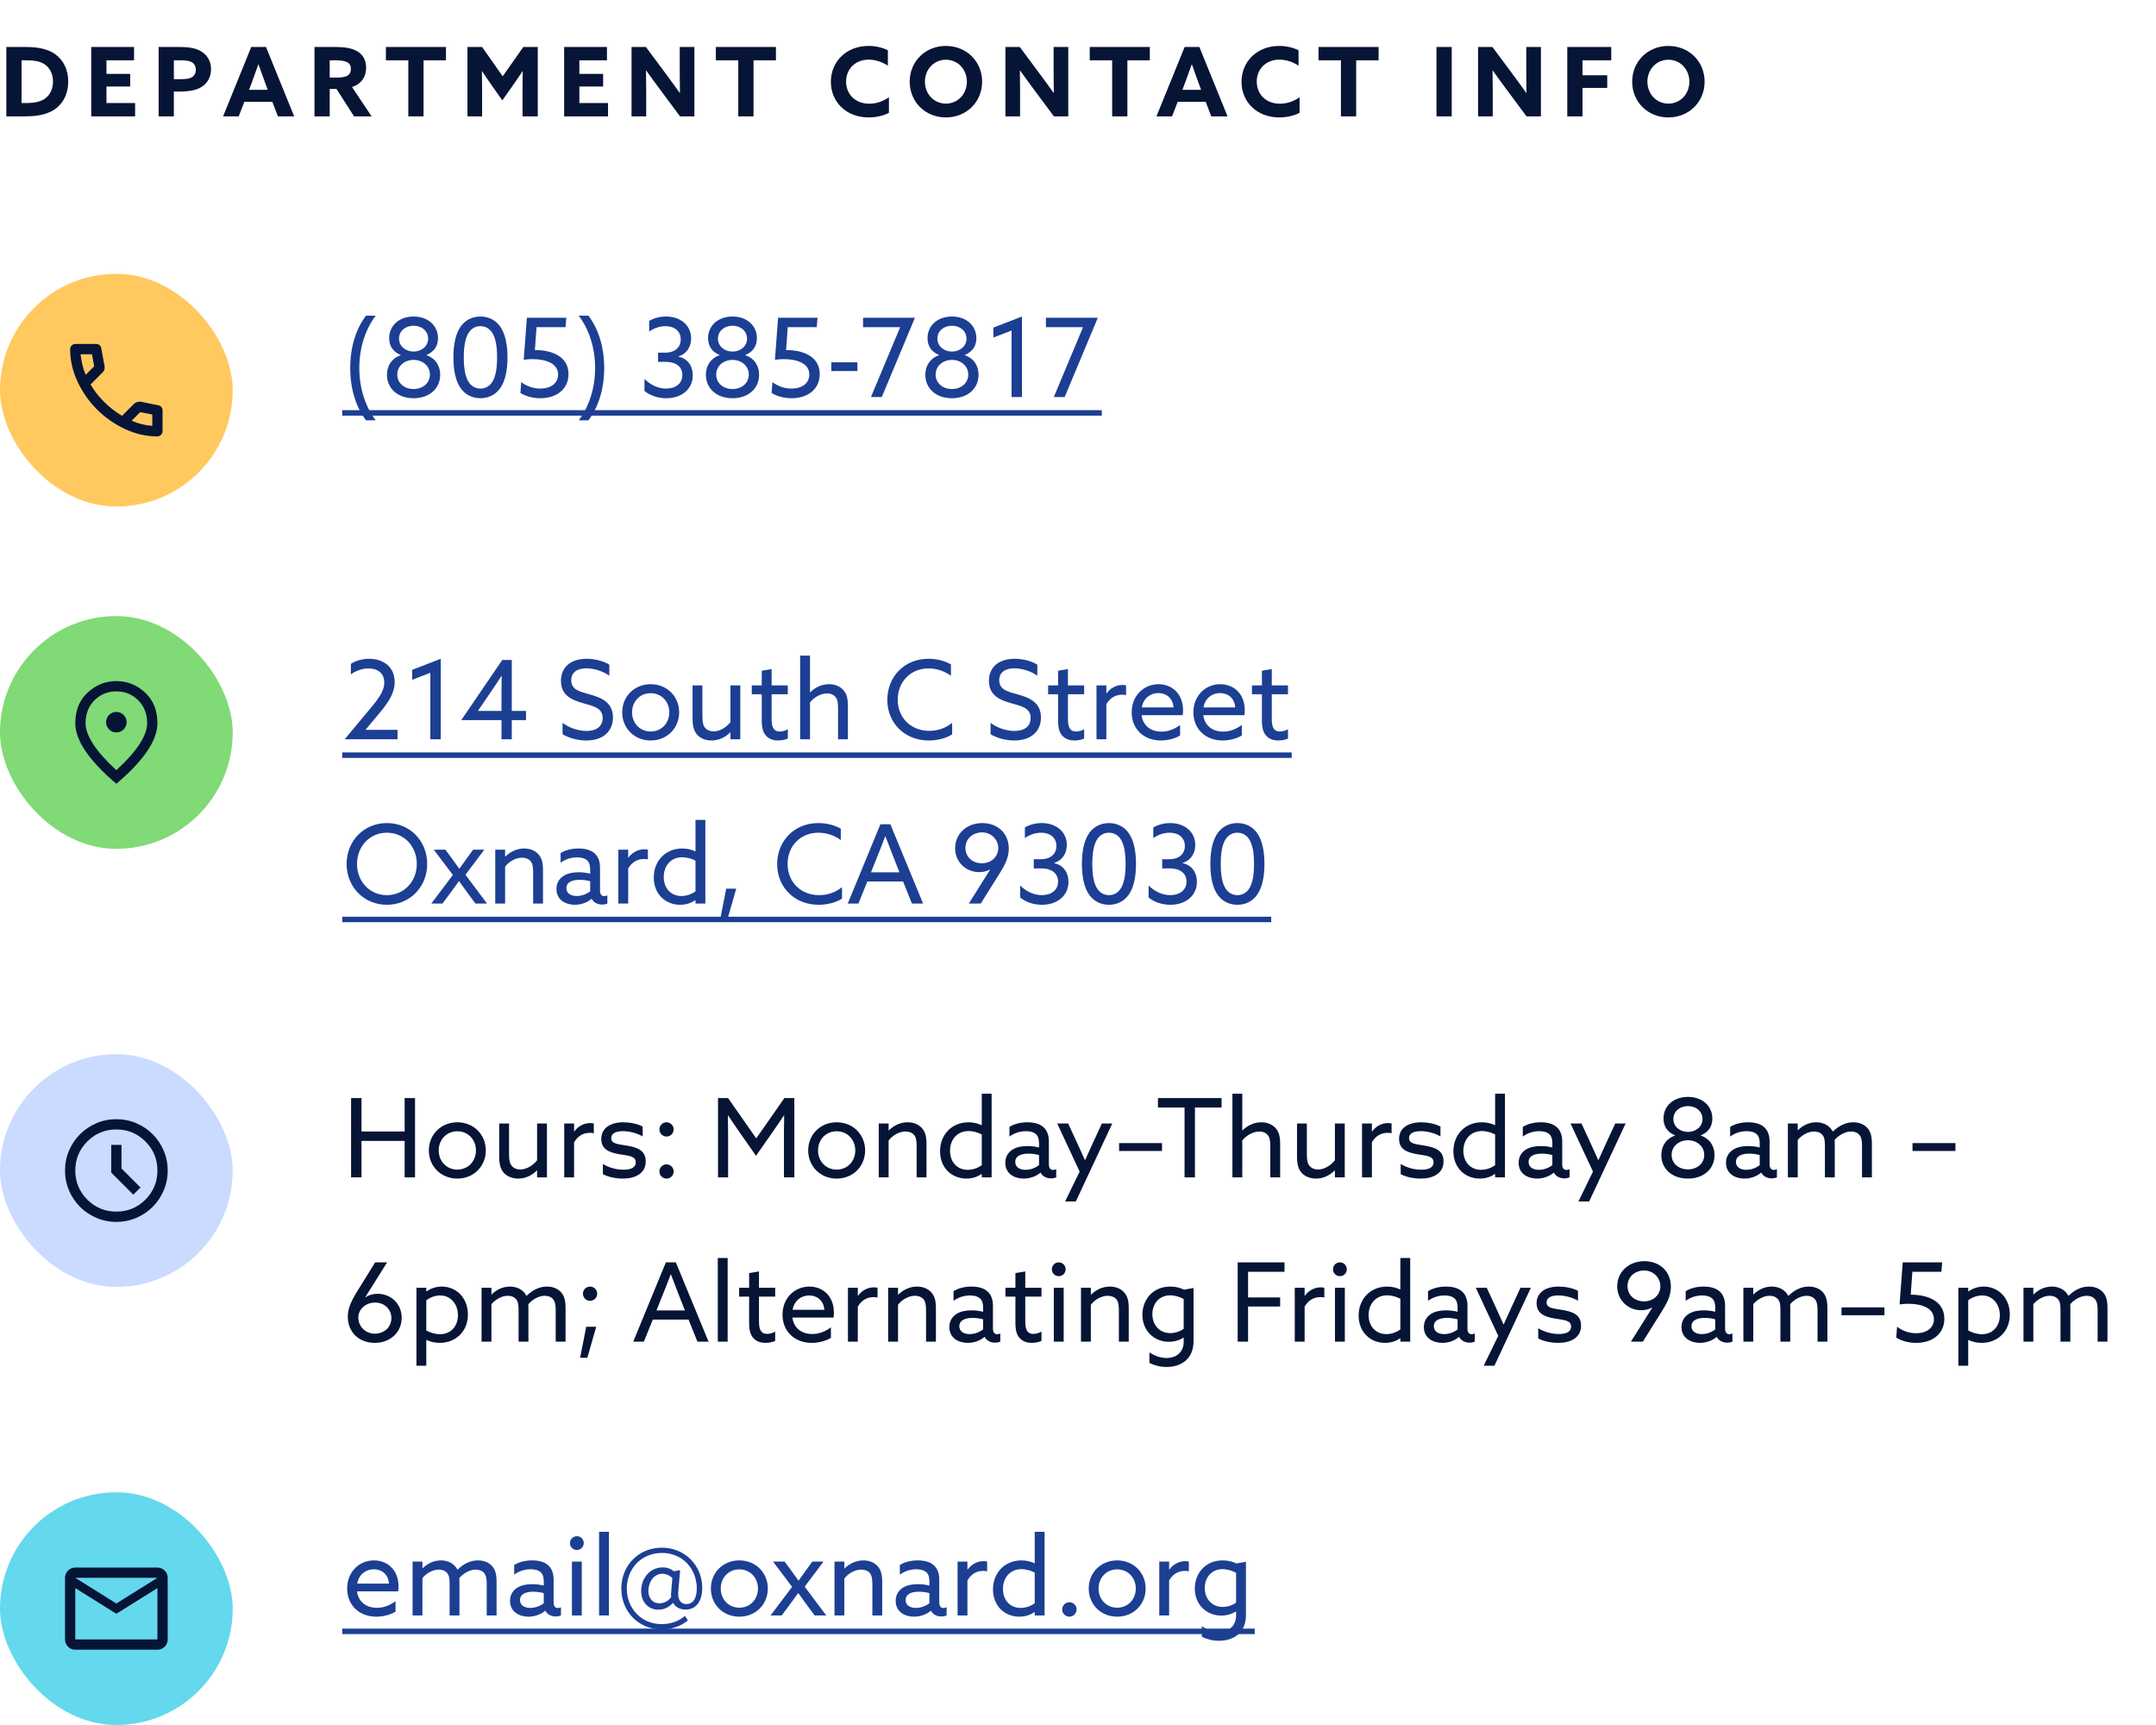 <svg width="315" height="252" viewBox="0 0 315 252" fill="none" xmlns="http://www.w3.org/2000/svg">
<path d="M3.15 15.054V8.81H3.752C4.886 8.81 5.852 8.922 6.566 9.426C7.322 9.958 7.742 10.854 7.742 11.918C7.742 12.926 7.364 13.738 6.762 14.256C6.132 14.802 5.208 15.054 3.766 15.054H3.15ZM0.924 17H3.668C5.796 17 7.252 16.594 8.288 15.754C9.366 14.872 9.968 13.514 9.968 11.918C9.968 10.182 9.268 8.754 8.022 7.886C6.972 7.158 5.572 6.864 3.766 6.864H0.924V17ZM13.328 17H19.74V15.054H15.554V12.646H19.026V10.798H15.554V8.81H19.586V6.864H13.328V17ZM23.176 17H25.402V13.374H26.102C27.586 13.374 28.594 13.206 29.378 12.744C30.232 12.24 30.834 11.344 30.834 10.098C30.834 8.726 30.078 7.858 29.196 7.396C28.398 6.976 27.39 6.864 26.186 6.864H23.176V17ZM25.402 11.568V8.81H26.158C26.942 8.81 27.488 8.838 27.894 9.02C28.356 9.23 28.608 9.636 28.608 10.21C28.608 10.714 28.384 11.092 27.978 11.316C27.6 11.526 27.096 11.568 26.214 11.568H25.402ZM32.593 17H34.875L35.701 14.872H39.789L40.601 17H42.981L38.865 6.864H36.709L32.593 17ZM36.793 12.044C37.115 11.19 37.479 10.182 37.745 9.412H37.773C38.039 10.182 38.403 11.19 38.697 11.988L39.117 13.122H36.387L36.793 12.044ZM45.947 17H48.173V12.996H49.167L51.729 17H54.291L51.435 12.716C52.779 12.282 53.493 11.218 53.493 9.916C53.493 8.754 53.017 7.998 52.275 7.536C51.463 7.032 50.329 6.864 49.125 6.864H45.947V17ZM48.173 11.33V8.81H49.027C49.797 8.81 50.343 8.894 50.693 9.076C51.099 9.286 51.267 9.594 51.267 10.07C51.267 10.56 51.071 10.896 50.693 11.092C50.357 11.26 49.895 11.33 49.293 11.33H48.173ZM59.656 17H61.882V8.81H65.158V6.864H56.38V8.81H59.656V17ZM73.391 14.662L74.861 12.576C75.365 11.862 75.869 11.12 76.345 10.406L76.373 10.42C76.359 11.148 76.345 12.1 76.345 12.94V17H78.571V6.864H76.457L73.447 11.148L70.437 6.864H68.295V17H70.437V12.94C70.437 12.1 70.423 11.148 70.409 10.42L70.437 10.406C70.913 11.12 71.417 11.862 71.921 12.576L73.391 14.662ZM82.422 17H88.834V15.054H84.648V12.646H88.12V10.798H84.648V8.81H88.68V6.864H82.422V17ZM99.354 17H101.454V6.864H99.312V10.63C99.312 11.61 99.326 12.59 99.34 13.556L99.312 13.57C98.682 12.688 98.066 11.834 97.408 10.952L94.37 6.864H92.27V17H94.412V13.234C94.412 12.254 94.398 11.274 94.384 10.308L94.412 10.294C95.042 11.176 95.658 12.03 96.316 12.912L99.354 17ZM107.865 17H110.091V8.81H113.367V6.864H104.589V8.81H107.865V17ZM129.876 14.214C129.036 14.788 128.056 15.152 127.006 15.152C124.92 15.152 123.618 13.724 123.618 11.918C123.618 10.084 124.962 8.712 126.922 8.712C127.958 8.712 128.98 9.09 129.722 9.594V7.34C128.924 6.948 127.93 6.71 126.908 6.71C123.646 6.71 121.392 9.006 121.392 11.946C121.392 14.9 123.646 17.154 126.908 17.154C127.916 17.154 129.008 16.944 129.876 16.482V14.214ZM138.2 15.138C136.45 15.138 135.134 13.724 135.134 11.932C135.134 10.14 136.45 8.726 138.2 8.726C139.95 8.726 141.266 10.14 141.266 11.932C141.266 13.724 139.95 15.138 138.2 15.138ZM138.2 17.154C141.21 17.154 143.492 14.886 143.492 11.932C143.492 8.978 141.21 6.71 138.2 6.71C135.19 6.71 132.908 8.978 132.908 11.932C132.908 14.886 135.19 17.154 138.2 17.154ZM153.979 17H156.079V6.864H153.937V10.63C153.937 11.61 153.951 12.59 153.965 13.556L153.937 13.57C153.307 12.688 152.691 11.834 152.033 10.952L148.995 6.864H146.895V17H149.037V13.234C149.037 12.254 149.023 11.274 149.009 10.308L149.037 10.294C149.667 11.176 150.283 12.03 150.941 12.912L153.979 17ZM162.49 17H164.716V8.81H167.992V6.864H159.214V8.81H162.49V17ZM168.962 17H171.244L172.07 14.872H176.158L176.97 17H179.35L175.234 6.864H173.078L168.962 17ZM173.162 12.044C173.484 11.19 173.848 10.182 174.114 9.412H174.142C174.408 10.182 174.772 11.19 175.066 11.988L175.486 13.122H172.756L173.162 12.044ZM189.874 14.214C189.034 14.788 188.054 15.152 187.004 15.152C184.918 15.152 183.616 13.724 183.616 11.918C183.616 10.084 184.96 8.712 186.92 8.712C187.956 8.712 188.978 9.09 189.72 9.594V7.34C188.922 6.948 187.928 6.71 186.906 6.71C183.644 6.71 181.39 9.006 181.39 11.946C181.39 14.9 183.644 17.154 186.906 17.154C187.914 17.154 189.006 16.944 189.874 16.482V14.214ZM195.916 17H198.142V8.81H201.418V6.864H192.64V8.81H195.916V17ZM209.877 17H212.103V6.864H209.877V17ZM223.035 17H225.135V6.864H222.993V10.63C222.993 11.61 223.007 12.59 223.021 13.556L222.993 13.57C222.363 12.688 221.747 11.834 221.089 10.952L218.051 6.864H215.951V17H218.093V13.234C218.093 12.254 218.079 11.274 218.065 10.308L218.093 10.294C218.723 11.176 219.339 12.03 219.997 12.912L223.035 17ZM228.985 17H231.211V12.842H234.823V10.994H231.211V8.81H235.411V6.864H228.985V17ZM243.758 15.138C242.008 15.138 240.692 13.724 240.692 11.932C240.692 10.14 242.008 8.726 243.758 8.726C245.508 8.726 246.824 10.14 246.824 11.932C246.824 13.724 245.508 15.138 243.758 15.138ZM243.758 17.154C246.768 17.154 249.05 14.886 249.05 11.932C249.05 8.978 246.768 6.71 243.758 6.71C240.748 6.71 238.466 8.978 238.466 11.932C238.466 14.886 240.748 17.154 243.758 17.154Z" fill="#061436"/>
<rect y="40" width="34" height="34" rx="17" fill="#FFC960"/>
<mask id="mask0_342_29975" style="mask-type:alpha" maskUnits="userSpaceOnUse" x="8" y="48" width="18" height="18">
<rect x="8" y="48" width="18" height="18" fill="#D9D9D9"/>
</mask>
<g mask="url(#mask0_342_29975)">
<path d="M22.962 63.75C21.35 63.75 19.778 63.391 18.247 62.672C16.716 61.953 15.36 61.003 14.178 59.822C12.997 58.641 12.047 57.284 11.329 55.753C10.61 54.222 10.25 52.65 10.25 51.038C10.25 50.812 10.325 50.625 10.475 50.475C10.625 50.325 10.812 50.25 11.037 50.25H14.075C14.25 50.25 14.406 50.306 14.544 50.419C14.681 50.531 14.762 50.675 14.787 50.85L15.275 53.475C15.3 53.65 15.297 53.809 15.266 53.953C15.235 54.097 15.162 54.225 15.05 54.337L13.231 56.175C13.756 57.075 14.416 57.919 15.21 58.706C16.003 59.494 16.875 60.175 17.825 60.75L19.587 58.987C19.7 58.875 19.847 58.791 20.029 58.734C20.209 58.678 20.387 58.663 20.562 58.688L23.15 59.212C23.325 59.25 23.469 59.334 23.581 59.465C23.694 59.597 23.75 59.75 23.75 59.925V62.962C23.75 63.188 23.675 63.375 23.525 63.525C23.375 63.675 23.188 63.75 22.962 63.75ZM12.519 54.75L13.756 53.513L13.438 51.75H11.769C11.831 52.263 11.919 52.769 12.031 53.269C12.144 53.769 12.306 54.263 12.519 54.75ZM19.231 61.462C19.719 61.675 20.216 61.844 20.722 61.969C21.228 62.094 21.738 62.175 22.25 62.212V60.562L20.488 60.206L19.231 61.462Z" fill="#061436"/>
</g>
<path d="M51.168 53.76C51.168 57.184 52.224 59.776 53.472 61.408H54.896C53.552 59.664 52.496 56.992 52.496 53.76C52.496 50.528 53.552 47.856 54.896 46.112H53.472C52.224 47.744 51.168 50.336 51.168 53.76ZM56.538 54.752C56.538 56.72 58.074 58.176 60.426 58.176C62.778 58.176 64.314 56.72 64.314 54.752C64.314 53.392 63.578 52.32 62.314 51.888V51.856C63.402 51.408 63.994 50.576 63.994 49.408C63.994 47.6 62.57 46.24 60.426 46.24C58.282 46.24 56.858 47.6 56.858 49.408C56.858 50.576 57.45 51.408 58.538 51.856V51.888C57.274 52.32 56.538 53.392 56.538 54.752ZM60.426 51.36C59.258 51.36 58.298 50.576 58.298 49.472C58.298 48.368 59.226 47.584 60.426 47.584C61.626 47.584 62.554 48.368 62.554 49.472C62.554 50.576 61.594 51.36 60.426 51.36ZM58.042 54.72C58.042 53.456 59.114 52.576 60.426 52.576C61.738 52.576 62.81 53.456 62.81 54.72C62.81 55.984 61.754 56.832 60.426 56.832C59.098 56.832 58.042 55.984 58.042 54.72ZM70.194 58.176C71.346 58.176 72.354 57.696 73.042 56.768C73.794 55.744 74.146 54.16 74.146 52.208C74.146 50.256 73.794 48.672 73.042 47.648C72.354 46.72 71.346 46.24 70.194 46.24C69.042 46.24 68.034 46.72 67.346 47.648C66.594 48.672 66.242 50.256 66.242 52.208C66.242 54.16 66.594 55.744 67.346 56.768C68.034 57.696 69.042 58.176 70.194 58.176ZM70.194 56.768C69.506 56.768 68.978 56.464 68.594 55.984C67.922 55.12 67.762 53.6 67.762 52.208C67.762 50.816 67.922 49.296 68.594 48.432C68.978 47.952 69.506 47.648 70.194 47.648C70.882 47.648 71.41 47.952 71.794 48.432C72.466 49.296 72.626 50.816 72.626 52.208C72.626 53.6 72.466 55.12 71.794 55.984C71.41 56.464 70.882 56.768 70.194 56.768ZM76.037 57.408C76.773 57.872 77.813 58.176 78.949 58.176C81.381 58.176 83.061 56.8 83.061 54.656C83.061 52.016 80.549 51.136 78.149 51.136L78.389 47.792H82.629L82.741 46.416H76.981L76.517 52.56C76.933 52.496 77.397 52.464 77.813 52.464C79.429 52.464 81.541 52.928 81.541 54.72C81.541 56 80.453 56.768 78.949 56.768C77.989 56.768 77.013 56.464 76.149 55.824L76.037 57.408ZM84.548 61.408H85.972C87.22 59.776 88.276 57.184 88.276 53.76C88.276 50.336 87.22 47.744 85.972 46.112H84.548C85.892 47.856 86.948 50.528 86.948 53.76C86.948 56.992 85.892 59.664 84.548 61.408ZM94.16 57.104C94.832 57.696 96.001 58.176 97.344 58.176C99.585 58.176 101.217 56.848 101.217 54.832C101.217 53.552 100.561 52.4 99.121 52.096V52.064C100.257 51.728 100.977 50.736 100.977 49.44C100.977 47.52 99.424 46.24 97.312 46.24C96.368 46.24 95.489 46.496 94.849 46.88V48.432C95.504 47.968 96.368 47.648 97.233 47.648C98.544 47.648 99.457 48.384 99.457 49.584C99.457 50.72 98.641 51.52 97.184 51.52H96.144V52.864H97.233C98.88 52.864 99.697 53.664 99.697 54.8C99.697 56.032 98.704 56.768 97.329 56.768C96.24 56.768 95.121 56.304 94.16 55.36V57.104ZM103.132 54.752C103.132 56.72 104.668 58.176 107.02 58.176C109.372 58.176 110.908 56.72 110.908 54.752C110.908 53.392 110.172 52.32 108.908 51.888V51.856C109.996 51.408 110.588 50.576 110.588 49.408C110.588 47.6 109.164 46.24 107.02 46.24C104.876 46.24 103.452 47.6 103.452 49.408C103.452 50.576 104.044 51.408 105.132 51.856V51.888C103.868 52.32 103.132 53.392 103.132 54.752ZM107.02 51.36C105.852 51.36 104.892 50.576 104.892 49.472C104.892 48.368 105.82 47.584 107.02 47.584C108.22 47.584 109.148 48.368 109.148 49.472C109.148 50.576 108.188 51.36 107.02 51.36ZM104.636 54.72C104.636 53.456 105.708 52.576 107.02 52.576C108.332 52.576 109.404 53.456 109.404 54.72C109.404 55.984 108.348 56.832 107.02 56.832C105.692 56.832 104.636 55.984 104.636 54.72ZM112.74 57.408C113.476 57.872 114.516 58.176 115.652 58.176C118.084 58.176 119.764 56.8 119.764 54.656C119.764 52.016 117.252 51.136 114.852 51.136L115.092 47.792H119.332L119.444 46.416H113.684L113.22 52.56C113.636 52.496 114.1 52.464 114.516 52.464C116.132 52.464 118.244 52.928 118.244 54.72C118.244 56 117.156 56.768 115.652 56.768C114.692 56.768 113.716 56.464 112.852 55.824L112.74 57.408ZM121.459 54.208H125.267V52.928H121.459V54.208ZM127.248 58H128.832L133.664 46.448L133.648 46.416H126.096V47.792H131.52L127.248 58ZM135.194 54.752C135.194 56.72 136.73 58.176 139.082 58.176C141.434 58.176 142.97 56.72 142.97 54.752C142.97 53.392 142.234 52.32 140.97 51.888V51.856C142.058 51.408 142.65 50.576 142.65 49.408C142.65 47.6 141.226 46.24 139.082 46.24C136.938 46.24 135.514 47.6 135.514 49.408C135.514 50.576 136.106 51.408 137.194 51.856V51.888C135.93 52.32 135.194 53.392 135.194 54.752ZM139.082 51.36C137.914 51.36 136.954 50.576 136.954 49.472C136.954 48.368 137.882 47.584 139.082 47.584C140.282 47.584 141.21 48.368 141.21 49.472C141.21 50.576 140.25 51.36 139.082 51.36ZM136.698 54.72C136.698 53.456 137.77 52.576 139.082 52.576C140.394 52.576 141.466 53.456 141.466 54.72C141.466 55.984 140.41 56.832 139.082 56.832C137.754 56.832 136.698 55.984 136.698 54.72ZM147.794 58H149.314V46.24L145.138 47.856V49.312L147.794 48.288V58ZM153.967 58H155.551L160.383 46.448L160.367 46.416H152.815V47.792H158.239L153.967 58Z" fill="#1C3F94"/>
<path d="M50 59.92H160.975V60.72H50V59.92Z" fill="#1C3F94"/>
<rect y="90" width="34" height="34" rx="17" fill="#80DA75"/>
<mask id="mask1_342_29975" style="mask-type:alpha" maskUnits="userSpaceOnUse" x="8" y="98" width="18" height="18">
<rect x="8" y="98" width="18" height="18" fill="#D9D9D9"/>
</mask>
<g mask="url(#mask1_342_29975)">
<path d="M17 107C17.413 107 17.766 106.853 18.06 106.559C18.353 106.265 18.5 105.912 18.5 105.5C18.5 105.088 18.353 104.734 18.06 104.44C17.766 104.147 17.413 104 17 104C16.587 104 16.235 104.147 15.941 104.44C15.647 104.734 15.5 105.088 15.5 105.5C15.5 105.912 15.647 106.265 15.941 106.559C16.235 106.853 16.587 107 17 107ZM17 112.513C18.525 111.113 19.656 109.84 20.394 108.696C21.131 107.553 21.5 106.537 21.5 105.65C21.5 104.287 21.066 103.172 20.197 102.303C19.328 101.434 18.262 101 17 101C15.738 101 14.672 101.434 13.803 102.303C12.934 103.172 12.5 104.287 12.5 105.65C12.5 106.537 12.869 107.553 13.606 108.696C14.344 109.84 15.475 111.113 17 112.513ZM17 114.5C14.988 112.788 13.485 111.197 12.491 109.728C11.497 108.259 11 106.9 11 105.65C11 103.775 11.603 102.281 12.81 101.169C14.016 100.056 15.412 99.5 17 99.5C18.587 99.5 19.984 100.056 21.19 101.169C22.397 102.281 23 103.775 23 105.65C23 106.9 22.503 108.259 21.51 109.728C20.516 111.197 19.012 112.788 17 114.5Z" fill="#061436"/>
</g>
<path d="M50.384 107.968L50.4 108H58.08V106.624H53.44L53.424 106.592L55.44 104.176C56.8 102.544 57.664 101.216 57.664 99.632C57.664 97.408 55.984 96.24 53.936 96.24C52.816 96.24 51.856 96.592 51.264 96.976V98.512C52.08 97.92 53.04 97.648 53.856 97.648C55.2 97.648 56.144 98.368 56.144 99.712C56.144 100.8 55.52 101.808 54.208 103.376L50.384 107.968ZM62.872 108H64.392V96.24L60.216 97.856V99.312L62.872 98.288V108ZM74.773 96.416H73.381L67.413 105.168L67.429 105.2H73.269V108H74.773V105.2H76.853V103.856H74.773V96.416ZM71.829 100.912C72.309 100.208 72.821 99.456 73.269 98.736L73.301 98.752C73.285 99.456 73.269 100.32 73.269 101.12V103.856H69.861L69.845 103.824L71.829 100.912ZM82.195 107.264C83.203 107.872 84.563 108.176 85.683 108.176C88.003 108.176 89.555 106.928 89.555 104.816C89.555 102.608 87.891 101.936 86.211 101.456C84.803 101.056 83.459 100.816 83.459 99.376C83.459 98.192 84.371 97.632 85.667 97.632C86.659 97.632 87.971 97.968 89.027 98.704V97.104C88.099 96.512 86.787 96.24 85.699 96.24C83.443 96.24 81.955 97.424 81.955 99.472C81.955 101.584 83.539 102.256 85.171 102.72C86.691 103.152 88.051 103.408 88.051 104.896C88.051 106.16 87.075 106.784 85.699 106.784C84.675 106.784 83.283 106.432 82.195 105.6V107.264ZM90.907 104.064C90.907 106.384 92.683 108.176 95.067 108.176C97.451 108.176 99.228 106.384 99.228 104.064C99.228 101.744 97.451 99.952 95.067 99.952C92.683 99.952 90.907 101.744 90.907 104.064ZM92.347 104.064C92.347 102.48 93.499 101.264 95.067 101.264C96.635 101.264 97.787 102.48 97.787 104.064C97.787 105.648 96.635 106.864 95.067 106.864C93.499 106.864 92.347 105.648 92.347 104.064ZM101.825 107.296C102.353 107.904 103.169 108.176 103.969 108.176C105.057 108.176 106.001 107.68 106.689 106.992L106.721 107.008V108H108.161V100.128H106.721V105.504C106.161 106.208 105.233 106.848 104.257 106.848C103.793 106.848 103.329 106.704 103.009 106.304C102.737 105.984 102.625 105.536 102.625 104.672V100.128H101.185V104.944C101.185 106.064 101.377 106.768 101.825 107.296ZM111.886 107.44C112.398 108.032 113.102 108.176 113.678 108.176C114.222 108.176 114.782 108.048 115.102 107.888V106.528C114.798 106.72 114.334 106.864 113.918 106.864C112.878 106.864 112.734 105.968 112.734 104.992V101.424H115.102V100.128H112.734V97.744L111.294 97.984V100.128H109.838V101.424H111.294V105.264C111.294 106.368 111.502 107.008 111.886 107.44ZM116.905 108H118.345V102.608C118.937 101.872 119.913 101.296 120.857 101.296C121.353 101.296 121.753 101.456 122.057 101.808C122.329 102.112 122.441 102.528 122.441 103.408V108H123.881V103.136C123.881 101.92 123.657 101.312 123.225 100.816C122.729 100.256 121.993 99.952 121.129 99.952C120.025 99.952 119.065 100.448 118.377 101.136L118.345 101.12V95.776H116.905V108ZM129.64 102.24C129.64 105.632 132.184 108.176 135.704 108.176C136.92 108.176 138.184 107.872 139.112 107.28V105.6C138.2 106.336 137.064 106.768 135.784 106.768C133.016 106.768 131.16 104.784 131.16 102.208C131.16 99.632 133.016 97.648 135.656 97.648C136.888 97.648 138.072 98.08 138.936 98.72V97.056C138.024 96.544 136.888 96.24 135.672 96.24C132.04 96.24 129.64 98.944 129.64 102.24ZM144.726 107.264C145.734 107.872 147.094 108.176 148.214 108.176C150.534 108.176 152.086 106.928 152.086 104.816C152.086 102.608 150.422 101.936 148.742 101.456C147.334 101.056 145.99 100.816 145.99 99.376C145.99 98.192 146.902 97.632 148.198 97.632C149.19 97.632 150.502 97.968 151.558 98.704V97.104C150.63 96.512 149.318 96.24 148.23 96.24C145.974 96.24 144.486 97.424 144.486 99.472C144.486 101.584 146.07 102.256 147.702 102.72C149.222 103.152 150.582 103.408 150.582 104.896C150.582 106.16 149.606 106.784 148.23 106.784C147.206 106.784 145.814 106.432 144.726 105.6V107.264ZM155.183 107.44C155.695 108.032 156.399 108.176 156.975 108.176C157.519 108.176 158.079 108.048 158.399 107.888V106.528C158.095 106.72 157.631 106.864 157.215 106.864C156.175 106.864 156.031 105.968 156.031 104.992V101.424H158.399V100.128H156.031V97.744L154.591 97.984V100.128H153.135V101.424H154.591V105.264C154.591 106.368 154.799 107.008 155.183 107.44ZM160.202 108H161.642V102.88C162.138 102.032 162.89 101.488 163.962 101.488C164.138 101.488 164.33 101.504 164.522 101.552V100.128C164.346 100.08 164.17 100.064 164.01 100.064C163.082 100.064 162.218 100.528 161.674 101.296L161.642 101.28V100.128H160.202V108ZM172.801 104.48C172.833 104.288 172.849 104 172.849 103.76C172.849 101.296 171.185 99.952 169.265 99.952C167.153 99.952 165.345 101.584 165.345 104.064C165.345 106.544 167.169 108.176 169.601 108.176C170.625 108.176 171.713 107.888 172.417 107.44V105.904C171.697 106.448 170.785 106.88 169.697 106.88C168.145 106.88 166.993 106.032 166.785 104.48H172.801ZM169.233 101.248C170.177 101.248 171.329 101.776 171.457 103.344H166.817C167.073 101.888 168.193 101.248 169.233 101.248ZM181.817 104.48C181.849 104.288 181.865 104 181.865 103.76C181.865 101.296 180.201 99.952 178.281 99.952C176.169 99.952 174.361 101.584 174.361 104.064C174.361 106.544 176.185 108.176 178.617 108.176C179.641 108.176 180.729 107.888 181.433 107.44V105.904C180.713 106.448 179.801 106.88 178.713 106.88C177.161 106.88 176.009 106.032 175.801 104.48H181.817ZM178.249 101.248C179.193 101.248 180.345 101.776 180.473 103.344H175.833C176.089 101.888 177.209 101.248 178.249 101.248ZM184.964 107.44C185.476 108.032 186.18 108.176 186.756 108.176C187.3 108.176 187.86 108.048 188.18 107.888V106.528C187.876 106.72 187.412 106.864 186.996 106.864C185.956 106.864 185.812 105.968 185.812 104.992V101.424H188.18V100.128H185.812V97.744L184.372 97.984V100.128H182.916V101.424H184.372V105.264C184.372 106.368 184.58 107.008 184.964 107.44ZM50.64 126.208C50.64 129.568 53.168 132.176 56.528 132.176C59.888 132.176 62.416 129.568 62.416 126.208C62.416 122.848 59.888 120.24 56.528 120.24C53.168 120.24 50.64 122.848 50.64 126.208ZM52.16 126.208C52.16 123.664 54 121.648 56.528 121.648C59.056 121.648 60.896 123.664 60.896 126.208C60.896 128.752 59.056 130.768 56.528 130.768C54 130.768 52.16 128.752 52.16 126.208ZM69.463 132H71.159L68.007 127.792L70.758 124.128H69.126L68.294 125.264C67.91 125.792 67.463 126.416 67.126 126.896H67.094C66.758 126.416 66.326 125.824 65.927 125.28L65.079 124.128H63.383L66.166 127.824L63.014 132H64.647L65.799 130.448C66.198 129.904 66.695 129.232 67.046 128.736H67.079C67.43 129.232 67.894 129.872 68.294 130.416L69.463 132ZM72.358 132H73.798V126.608C74.358 125.856 75.366 125.296 76.262 125.296C76.694 125.296 77.206 125.424 77.526 125.808C77.782 126.112 77.894 126.592 77.894 127.408V132H79.334V127.136C79.334 125.92 79.11 125.312 78.678 124.816C78.182 124.256 77.446 123.952 76.582 123.952C75.478 123.952 74.518 124.448 73.83 125.136L73.798 125.12V124.128H72.358V132ZM84.002 132.176C85.058 132.176 85.971 131.728 86.418 131.312H86.451C86.754 131.872 87.347 132.144 87.971 132.144C88.275 132.144 88.546 132.08 88.739 132V130.8C88.611 130.864 88.434 130.912 88.275 130.912C87.843 130.912 87.666 130.56 87.666 130.08V126.736C87.666 125.76 87.347 125.088 86.882 124.672C86.323 124.16 85.49 123.952 84.531 123.952C83.362 123.952 82.514 124.256 81.906 124.624V126.032C82.499 125.6 83.331 125.248 84.323 125.248C84.995 125.248 85.475 125.408 85.778 125.68C86.082 125.968 86.227 126.4 86.227 126.976V127.632C85.715 127.504 85.154 127.424 84.546 127.424C83.731 127.424 82.93 127.568 82.338 127.952C81.715 128.352 81.299 128.992 81.299 129.872C81.299 130.64 81.618 131.232 82.13 131.616C82.659 132.016 83.362 132.176 84.002 132.176ZM84.258 130.896C83.41 130.896 82.754 130.512 82.754 129.744C82.754 128.816 83.715 128.528 84.691 128.528C85.186 128.528 85.794 128.608 86.227 128.736V130.208C85.746 130.592 85.01 130.896 84.258 130.896ZM90.342 132H91.782V126.88C92.278 126.032 93.03 125.488 94.102 125.488C94.278 125.488 94.47 125.504 94.662 125.552V124.128C94.486 124.08 94.31 124.064 94.15 124.064C93.222 124.064 92.358 124.528 91.814 125.296L91.782 125.28V124.128H90.342V132ZM95.518 128.192C95.518 130.624 97.246 132.176 99.374 132.176C100.318 132.176 101.054 131.872 101.582 131.504L101.614 131.52V132H103.054V119.776H101.614V124.352L101.582 124.368C101.07 124.144 100.478 123.952 99.694 123.952C97.214 123.952 95.518 125.776 95.518 128.192ZM96.974 128.112C96.974 126.496 98.014 125.232 99.678 125.232C100.382 125.232 101.086 125.456 101.614 125.728V130.224C101.054 130.608 100.35 130.896 99.566 130.896C97.95 130.896 96.974 129.68 96.974 128.112ZM105.209 134.352H106.265L107.561 129.824H106.105L105.209 134.352ZM113.547 126.24C113.547 129.632 116.091 132.176 119.611 132.176C120.827 132.176 122.091 131.872 123.019 131.28V129.6C122.107 130.336 120.971 130.768 119.691 130.768C116.923 130.768 115.067 128.784 115.067 126.208C115.067 123.632 116.923 121.648 119.563 121.648C120.795 121.648 121.979 122.08 122.843 122.72V121.056C121.931 120.544 120.795 120.24 119.579 120.24C115.947 120.24 113.547 122.944 113.547 126.24ZM123.861 132H125.413L126.725 128.768H131.941L133.237 132H134.869L130.085 120.416H128.629L123.861 132ZM128.197 125.088C128.597 124.096 128.981 123.12 129.333 122.176H129.365C129.717 123.12 130.101 124.112 130.469 125.04L131.413 127.44H127.253L128.197 125.088ZM143.292 132L145.996 127.68C146.796 126.4 147.388 125.328 147.388 123.968C147.388 121.744 145.756 120.24 143.516 120.24C141.244 120.24 139.548 121.792 139.548 123.92C139.548 125.984 141.18 127.408 143.052 127.408C143.66 127.408 144.22 127.264 144.62 127.024L144.652 127.056L141.548 132H143.292ZM143.452 126.112C142.012 126.112 141.052 125.12 141.052 123.872C141.052 122.496 142.188 121.6 143.468 121.6C144.876 121.6 145.852 122.704 145.852 123.888C145.852 125.088 144.908 126.112 143.452 126.112ZM149.051 131.104C149.723 131.696 150.891 132.176 152.235 132.176C154.475 132.176 156.107 130.848 156.107 128.832C156.107 127.552 155.451 126.4 154.011 126.096V126.064C155.147 125.728 155.867 124.736 155.867 123.44C155.867 121.52 154.315 120.24 152.203 120.24C151.259 120.24 150.379 120.496 149.739 120.88V122.432C150.395 121.968 151.259 121.648 152.123 121.648C153.435 121.648 154.347 122.384 154.347 123.584C154.347 124.72 153.531 125.52 152.075 125.52H151.035V126.864H152.123C153.771 126.864 154.587 127.664 154.587 128.8C154.587 130.032 153.595 130.768 152.219 130.768C151.131 130.768 150.011 130.304 149.051 129.36V131.104ZM162.022 132.176C163.174 132.176 164.182 131.696 164.87 130.768C165.622 129.744 165.974 128.16 165.974 126.208C165.974 124.256 165.622 122.672 164.87 121.648C164.182 120.72 163.174 120.24 162.022 120.24C160.87 120.24 159.862 120.72 159.174 121.648C158.422 122.672 158.07 124.256 158.07 126.208C158.07 128.16 158.422 129.744 159.174 130.768C159.862 131.696 160.87 132.176 162.022 132.176ZM162.022 130.768C161.334 130.768 160.806 130.464 160.422 129.984C159.75 129.12 159.59 127.6 159.59 126.208C159.59 124.816 159.75 123.296 160.422 122.432C160.806 121.952 161.334 121.648 162.022 121.648C162.71 121.648 163.238 121.952 163.622 122.432C164.294 123.296 164.454 124.816 164.454 126.208C164.454 127.6 164.294 129.12 163.622 129.984C163.238 130.464 162.71 130.768 162.022 130.768ZM167.817 131.104C168.489 131.696 169.657 132.176 171.001 132.176C173.241 132.176 174.873 130.848 174.873 128.832C174.873 127.552 174.217 126.4 172.777 126.096V126.064C173.913 125.728 174.633 124.736 174.633 123.44C174.633 121.52 173.081 120.24 170.969 120.24C170.025 120.24 169.145 120.496 168.505 120.88V122.432C169.161 121.968 170.025 121.648 170.889 121.648C172.201 121.648 173.113 122.384 173.113 123.584C173.113 124.72 172.297 125.52 170.841 125.52H169.801V126.864H170.889C172.537 126.864 173.353 127.664 173.353 128.8C173.353 130.032 172.361 130.768 170.985 130.768C169.897 130.768 168.777 130.304 167.817 129.36V131.104ZM180.788 132.176C181.94 132.176 182.948 131.696 183.636 130.768C184.388 129.744 184.74 128.16 184.74 126.208C184.74 124.256 184.388 122.672 183.636 121.648C182.948 120.72 181.94 120.24 180.788 120.24C179.636 120.24 178.628 120.72 177.94 121.648C177.188 122.672 176.836 124.256 176.836 126.208C176.836 128.16 177.188 129.744 177.94 130.768C178.628 131.696 179.636 132.176 180.788 132.176ZM180.788 130.768C180.1 130.768 179.572 130.464 179.188 129.984C178.516 129.12 178.356 127.6 178.356 126.208C178.356 124.816 178.516 123.296 179.188 122.432C179.572 121.952 180.1 121.648 180.788 121.648C181.476 121.648 182.004 121.952 182.388 122.432C183.06 123.296 183.22 124.816 183.22 126.208C183.22 127.6 183.06 129.12 182.388 129.984C182.004 130.464 181.476 130.768 180.788 130.768Z" fill="#1C3F94"/>
<path d="M50 109.92H188.724V110.72H50V109.92ZM50 133.92H185.732V134.72H50V133.92Z" fill="#1C3F94"/>
<rect y="154" width="34" height="34" rx="17" fill="#CBDAFF"/>
<mask id="mask2_342_29975" style="mask-type:alpha" maskUnits="userSpaceOnUse" x="8" y="162" width="18" height="18">
<rect x="8" y="162" width="18" height="18" fill="#D9D9D9"/>
</mask>
<g mask="url(#mask2_342_29975)">
<path d="M19.475 174.525L20.525 173.475L17.75 170.7V167.25H16.25V171.3L19.475 174.525ZM17 178.5C15.963 178.5 14.988 178.303 14.075 177.909C13.162 177.516 12.369 176.981 11.694 176.306C11.019 175.631 10.485 174.837 10.091 173.925C9.697 173.012 9.5 172.038 9.5 171C9.5 169.963 9.697 168.988 10.091 168.075C10.485 167.163 11.019 166.369 11.694 165.694C12.369 165.019 13.162 164.484 14.075 164.09C14.988 163.697 15.963 163.5 17 163.5C18.038 163.5 19.012 163.697 19.925 164.09C20.837 164.484 21.631 165.019 22.306 165.694C22.981 166.369 23.515 167.163 23.909 168.075C24.303 168.988 24.5 169.963 24.5 171C24.5 172.038 24.303 173.012 23.909 173.925C23.515 174.837 22.981 175.631 22.306 176.306C21.631 176.981 20.837 177.516 19.925 177.909C19.012 178.303 18.038 178.5 17 178.5ZM17 177C18.663 177 20.078 176.416 21.247 175.247C22.416 174.078 23 172.663 23 171C23 169.338 22.416 167.922 21.247 166.753C20.078 165.584 18.663 165 17 165C15.338 165 13.922 165.584 12.754 166.753C11.585 167.922 11 169.338 11 171C11 172.663 11.585 174.078 12.754 175.247C13.922 176.416 15.338 177 17 177Z" fill="#061436"/>
</g>
<path d="M51.296 172H52.816V166.672H59.12V172H60.64V160.416H59.12V165.296H52.816V160.416H51.296V172ZM62.657 168.064C62.657 170.384 64.433 172.176 66.817 172.176C69.201 172.176 70.978 170.384 70.978 168.064C70.978 165.744 69.201 163.952 66.817 163.952C64.433 163.952 62.657 165.744 62.657 168.064ZM64.097 168.064C64.097 166.48 65.249 165.264 66.817 165.264C68.385 165.264 69.537 166.48 69.537 168.064C69.537 169.648 68.385 170.864 66.817 170.864C65.249 170.864 64.097 169.648 64.097 168.064ZM73.575 171.296C74.103 171.904 74.919 172.176 75.719 172.176C76.807 172.176 77.751 171.68 78.439 170.992L78.471 171.008V172H79.911V164.128H78.471V169.504C77.911 170.208 76.983 170.848 76.007 170.848C75.543 170.848 75.079 170.704 74.759 170.304C74.487 169.984 74.375 169.536 74.375 168.672V164.128H72.935V168.944C72.935 170.064 73.127 170.768 73.575 171.296ZM82.436 172H83.876V166.88C84.372 166.032 85.124 165.488 86.196 165.488C86.372 165.488 86.564 165.504 86.756 165.552V164.128C86.58 164.08 86.404 164.064 86.244 164.064C85.316 164.064 84.452 164.528 83.908 165.296L83.876 165.28V164.128H82.436V172ZM88.087 171.536C88.903 171.968 90.023 172.176 91.031 172.176C92.711 172.176 94.343 171.488 94.343 169.664C94.343 168.032 93.095 167.616 91.591 167.36C90.423 167.152 89.303 167.152 89.303 166.256C89.303 165.552 90.007 165.248 91.015 165.248C91.927 165.248 93.015 165.504 93.895 166.016V164.576C93.111 164.16 92.023 163.952 91.079 163.952C89.255 163.952 87.863 164.736 87.847 166.368C87.847 167.92 89.031 168.368 90.535 168.624C91.751 168.832 92.887 168.848 92.887 169.792C92.887 170.56 92.183 170.88 91.095 170.88C90.119 170.88 88.983 170.608 88.087 170.032V171.536ZM97.383 166.032C97.959 166.032 98.423 165.568 98.423 164.992C98.423 164.416 97.959 163.952 97.383 163.952C96.807 163.952 96.343 164.416 96.343 164.992C96.343 165.568 96.807 166.032 97.383 166.032ZM96.343 171.136C96.343 171.712 96.807 172.176 97.383 172.176C97.959 172.176 98.423 171.712 98.423 171.136C98.423 170.56 97.959 170.096 97.383 170.096C96.807 170.096 96.343 170.56 96.343 171.136ZM110.457 168.848L112.985 165.232C113.513 164.48 114.025 163.712 114.537 162.944L114.569 162.96C114.553 163.648 114.537 164.528 114.537 165.472V172H116.057V160.416H114.601L110.489 166.304L106.377 160.416H104.905V172H106.377V165.472C106.377 164.528 106.361 163.648 106.345 162.96L106.377 162.944C106.889 163.712 107.401 164.48 107.929 165.232L110.457 168.848ZM118.079 168.064C118.079 170.384 119.855 172.176 122.239 172.176C124.623 172.176 126.399 170.384 126.399 168.064C126.399 165.744 124.623 163.952 122.239 163.952C119.855 163.952 118.079 165.744 118.079 168.064ZM119.519 168.064C119.519 166.48 120.671 165.264 122.239 165.264C123.807 165.264 124.959 166.48 124.959 168.064C124.959 169.648 123.807 170.864 122.239 170.864C120.671 170.864 119.519 169.648 119.519 168.064ZM128.389 172H129.829V166.608C130.389 165.856 131.397 165.296 132.293 165.296C132.725 165.296 133.237 165.424 133.557 165.808C133.813 166.112 133.925 166.592 133.925 167.408V172H135.365V167.136C135.365 165.92 135.141 165.312 134.709 164.816C134.213 164.256 133.477 163.952 132.613 163.952C131.509 163.952 130.549 164.448 129.861 165.136L129.829 165.12V164.128H128.389V172ZM137.346 168.192C137.346 170.624 139.074 172.176 141.202 172.176C142.146 172.176 142.882 171.872 143.41 171.504L143.442 171.52V172H144.882V159.776H143.442V164.352L143.41 164.368C142.898 164.144 142.306 163.952 141.522 163.952C139.042 163.952 137.346 165.776 137.346 168.192ZM138.802 168.112C138.802 166.496 139.842 165.232 141.506 165.232C142.21 165.232 142.914 165.456 143.442 165.728V170.224C142.882 170.608 142.178 170.896 141.394 170.896C139.778 170.896 138.802 169.68 138.802 168.112ZM149.581 172.176C150.637 172.176 151.549 171.728 151.997 171.312H152.029C152.333 171.872 152.925 172.144 153.549 172.144C153.853 172.144 154.125 172.08 154.317 172V170.8C154.189 170.864 154.013 170.912 153.853 170.912C153.421 170.912 153.245 170.56 153.245 170.08V166.736C153.245 165.76 152.925 165.088 152.461 164.672C151.901 164.16 151.069 163.952 150.109 163.952C148.941 163.952 148.093 164.256 147.485 164.624V166.032C148.077 165.6 148.909 165.248 149.901 165.248C150.573 165.248 151.053 165.408 151.357 165.68C151.661 165.968 151.805 166.4 151.805 166.976V167.632C151.293 167.504 150.733 167.424 150.125 167.424C149.309 167.424 148.509 167.568 147.917 167.952C147.293 168.352 146.877 168.992 146.877 169.872C146.877 170.64 147.197 171.232 147.709 171.616C148.237 172.016 148.941 172.176 149.581 172.176ZM149.837 170.896C148.989 170.896 148.333 170.512 148.333 169.744C148.333 168.816 149.293 168.528 150.269 168.528C150.765 168.528 151.373 168.608 151.805 168.736V170.208C151.325 170.592 150.589 170.896 149.837 170.896ZM157.181 175.52L162.509 164.128H160.989L159.613 167.104C159.245 167.904 158.893 168.688 158.541 169.472H158.509C158.189 168.752 157.805 167.904 157.437 167.104L156.061 164.128H154.461L157.741 171.152L155.613 175.52H157.181ZM163.504 168.144H169.776V166.992H163.504V168.144ZM173.067 172H174.587V161.792H178.475V160.416H169.179V161.792H173.067V172ZM180.061 172H181.501V166.608C182.093 165.872 183.069 165.296 184.013 165.296C184.509 165.296 184.909 165.456 185.213 165.808C185.485 166.112 185.597 166.528 185.597 167.408V172H187.037V167.136C187.037 165.92 186.813 165.312 186.381 164.816C185.885 164.256 185.149 163.952 184.285 163.952C183.181 163.952 182.221 164.448 181.533 165.136L181.501 165.12V159.776H180.061V172ZM190.138 171.296C190.666 171.904 191.482 172.176 192.282 172.176C193.37 172.176 194.314 171.68 195.002 170.992L195.034 171.008V172H196.474V164.128H195.034V169.504C194.474 170.208 193.546 170.848 192.57 170.848C192.106 170.848 191.642 170.704 191.322 170.304C191.05 169.984 190.938 169.536 190.938 168.672V164.128H189.498V168.944C189.498 170.064 189.69 170.768 190.138 171.296ZM198.998 172H200.438V166.88C200.934 166.032 201.686 165.488 202.758 165.488C202.934 165.488 203.126 165.504 203.318 165.552V164.128C203.142 164.08 202.966 164.064 202.806 164.064C201.878 164.064 201.014 164.528 200.47 165.296L200.438 165.28V164.128H198.998V172ZM204.649 171.536C205.465 171.968 206.585 172.176 207.593 172.176C209.273 172.176 210.905 171.488 210.905 169.664C210.905 168.032 209.657 167.616 208.153 167.36C206.985 167.152 205.865 167.152 205.865 166.256C205.865 165.552 206.569 165.248 207.577 165.248C208.489 165.248 209.577 165.504 210.457 166.016V164.576C209.673 164.16 208.585 163.952 207.641 163.952C205.817 163.952 204.425 164.736 204.409 166.368C204.409 167.92 205.593 168.368 207.097 168.624C208.313 168.832 209.449 168.848 209.449 169.792C209.449 170.56 208.745 170.88 207.657 170.88C206.681 170.88 205.545 170.608 204.649 170.032V171.536ZM212.346 168.192C212.346 170.624 214.074 172.176 216.202 172.176C217.146 172.176 217.882 171.872 218.41 171.504L218.442 171.52V172H219.882V159.776H218.442V164.352L218.41 164.368C217.898 164.144 217.306 163.952 216.522 163.952C214.042 163.952 212.346 165.776 212.346 168.192ZM213.802 168.112C213.802 166.496 214.842 165.232 216.506 165.232C217.21 165.232 217.914 165.456 218.442 165.728V170.224C217.882 170.608 217.178 170.896 216.394 170.896C214.778 170.896 213.802 169.68 213.802 168.112ZM224.581 172.176C225.637 172.176 226.549 171.728 226.997 171.312H227.029C227.333 171.872 227.925 172.144 228.549 172.144C228.853 172.144 229.125 172.08 229.317 172V170.8C229.189 170.864 229.013 170.912 228.853 170.912C228.421 170.912 228.245 170.56 228.245 170.08V166.736C228.245 165.76 227.925 165.088 227.461 164.672C226.901 164.16 226.069 163.952 225.109 163.952C223.941 163.952 223.093 164.256 222.485 164.624V166.032C223.077 165.6 223.909 165.248 224.901 165.248C225.573 165.248 226.053 165.408 226.357 165.68C226.661 165.968 226.805 166.4 226.805 166.976V167.632C226.293 167.504 225.733 167.424 225.125 167.424C224.309 167.424 223.509 167.568 222.917 167.952C222.293 168.352 221.877 168.992 221.877 169.872C221.877 170.64 222.197 171.232 222.709 171.616C223.237 172.016 223.941 172.176 224.581 172.176ZM224.837 170.896C223.989 170.896 223.333 170.512 223.333 169.744C223.333 168.816 224.293 168.528 225.269 168.528C225.765 168.528 226.373 168.608 226.805 168.736V170.208C226.325 170.592 225.589 170.896 224.837 170.896ZM232.181 175.52L237.509 164.128H235.989L234.613 167.104C234.245 167.904 233.893 168.688 233.541 169.472H233.509C233.189 168.752 232.805 167.904 232.437 167.104L231.061 164.128H229.461L232.741 171.152L230.613 175.52H232.181ZM242.725 168.752C242.725 170.72 244.261 172.176 246.613 172.176C248.965 172.176 250.501 170.72 250.501 168.752C250.501 167.392 249.765 166.32 248.501 165.888V165.856C249.589 165.408 250.181 164.576 250.181 163.408C250.181 161.6 248.757 160.24 246.613 160.24C244.469 160.24 243.045 161.6 243.045 163.408C243.045 164.576 243.637 165.408 244.725 165.856V165.888C243.461 166.32 242.725 167.392 242.725 168.752ZM246.613 165.36C245.445 165.36 244.485 164.576 244.485 163.472C244.485 162.368 245.413 161.584 246.613 161.584C247.813 161.584 248.741 162.368 248.741 163.472C248.741 164.576 247.781 165.36 246.613 165.36ZM244.229 168.72C244.229 167.456 245.301 166.576 246.613 166.576C247.925 166.576 248.997 167.456 248.997 168.72C248.997 169.984 247.941 170.832 246.613 170.832C245.285 170.832 244.229 169.984 244.229 168.72ZM254.878 172.176C255.934 172.176 256.846 171.728 257.294 171.312H257.326C257.63 171.872 258.222 172.144 258.846 172.144C259.15 172.144 259.422 172.08 259.614 172V170.8C259.486 170.864 259.31 170.912 259.15 170.912C258.718 170.912 258.542 170.56 258.542 170.08V166.736C258.542 165.76 258.222 165.088 257.758 164.672C257.198 164.16 256.366 163.952 255.406 163.952C254.238 163.952 253.39 164.256 252.782 164.624V166.032C253.374 165.6 254.206 165.248 255.198 165.248C255.87 165.248 256.35 165.408 256.654 165.68C256.958 165.968 257.102 166.4 257.102 166.976V167.632C256.59 167.504 256.03 167.424 255.422 167.424C254.606 167.424 253.806 167.568 253.214 167.952C252.59 168.352 252.174 168.992 252.174 169.872C252.174 170.64 252.493 171.232 253.006 171.616C253.534 172.016 254.238 172.176 254.878 172.176ZM255.134 170.896C254.286 170.896 253.63 170.512 253.63 169.744C253.63 168.816 254.59 168.528 255.566 168.528C256.062 168.528 256.67 168.608 257.102 168.736V170.208C256.622 170.592 255.886 170.896 255.134 170.896ZM272.049 172H273.489V167.088C273.489 166.016 273.313 165.312 272.833 164.784C272.353 164.24 271.617 163.952 270.769 163.952C269.681 163.952 268.721 164.416 267.777 165.312C267.297 164.368 266.337 163.952 265.361 163.952C264.273 163.952 263.345 164.448 262.689 165.104L262.657 165.088V164.128H261.217V172H262.657V166.528C263.201 165.872 264.129 165.296 265.057 165.296C265.505 165.296 265.937 165.424 266.257 165.792C266.529 166.112 266.625 166.496 266.625 167.344V172H268.065V167.088C268.065 166.896 268.065 166.704 268.049 166.528C268.593 165.888 269.537 165.296 270.449 165.296C270.865 165.296 271.345 165.424 271.649 165.776C271.937 166.112 272.049 166.592 272.049 167.344V172ZM279.426 168.144H285.698V166.992H279.426V168.144ZM54.816 184.416L52.224 188.592C51.184 190.272 50.816 191.264 50.816 192.352C50.816 194.656 52.496 196.176 54.752 196.176C57.024 196.176 58.688 194.624 58.688 192.512C58.688 190.48 57.136 189.008 55.168 189.008C54.432 189.008 53.824 189.216 53.408 189.52L53.376 189.504C53.488 189.296 53.648 189.04 53.808 188.8L56.56 184.416H54.816ZM52.352 192.496C52.352 191.216 53.456 190.288 54.8 190.288C56.192 190.288 57.184 191.28 57.184 192.56C57.184 193.936 56.064 194.832 54.768 194.832C53.312 194.832 52.352 193.68 52.352 192.496ZM62.282 195.76L62.314 195.744C62.81 195.984 63.466 196.176 64.25 196.176C66.522 196.176 68.362 194.56 68.362 192.032C68.362 189.6 66.666 187.952 64.554 187.952C63.626 187.952 62.858 188.272 62.314 188.656L62.282 188.64V188.128H60.842V199.52H62.282V195.76ZM62.282 194.368V189.968C62.842 189.504 63.61 189.248 64.314 189.248C65.882 189.248 66.906 190.544 66.906 192.144C66.906 193.76 65.85 194.912 64.282 194.912C63.514 194.912 62.778 194.64 62.282 194.368ZM81.19 196H82.63V191.088C82.63 190.016 82.454 189.312 81.974 188.784C81.494 188.24 80.758 187.952 79.91 187.952C78.822 187.952 77.862 188.416 76.918 189.312C76.438 188.368 75.478 187.952 74.502 187.952C73.414 187.952 72.486 188.448 71.83 189.104L71.798 189.088V188.128H70.358V196H71.798V190.528C72.342 189.872 73.27 189.296 74.198 189.296C74.646 189.296 75.078 189.424 75.398 189.792C75.67 190.112 75.766 190.496 75.766 191.344V196H77.206V191.088C77.206 190.896 77.206 190.704 77.19 190.528C77.734 189.888 78.678 189.296 79.59 189.296C80.006 189.296 80.486 189.424 80.79 189.776C81.078 190.112 81.19 190.592 81.19 191.344V196ZM84.755 198.352H85.811L87.107 193.824H85.651L84.755 198.352ZM86.211 190.032C86.787 190.032 87.251 189.568 87.251 188.992C87.251 188.416 86.787 187.952 86.211 187.952C85.635 187.952 85.171 188.416 85.171 188.992C85.171 189.568 85.635 190.032 86.211 190.032ZM92.517 196H94.07L95.382 192.768H100.598L101.894 196H103.526L98.742 184.416H97.285L92.517 196ZM96.853 189.088C97.254 188.096 97.638 187.12 97.99 186.176H98.022C98.374 187.12 98.757 188.112 99.126 189.04L100.07 191.44H95.909L96.853 189.088ZM104.873 196H106.313V183.776H104.873V196ZM110.042 195.44C110.554 196.032 111.258 196.176 111.834 196.176C112.378 196.176 112.938 196.048 113.258 195.888V194.528C112.954 194.72 112.49 194.864 112.074 194.864C111.034 194.864 110.89 193.968 110.89 192.992V189.424H113.258V188.128H110.89V185.744L109.45 185.984V188.128H107.994V189.424H109.45V193.264C109.45 194.368 109.658 195.008 110.042 195.44ZM121.785 192.48C121.817 192.288 121.833 192 121.833 191.76C121.833 189.296 120.169 187.952 118.249 187.952C116.137 187.952 114.329 189.584 114.329 192.064C114.329 194.544 116.153 196.176 118.585 196.176C119.609 196.176 120.697 195.888 121.401 195.44V193.904C120.681 194.448 119.769 194.88 118.681 194.88C117.129 194.88 115.977 194.032 115.769 192.48H121.785ZM118.217 189.248C119.161 189.248 120.313 189.776 120.441 191.344H115.801C116.057 189.888 117.177 189.248 118.217 189.248ZM123.889 196H125.329V190.88C125.825 190.032 126.577 189.488 127.649 189.488C127.825 189.488 128.017 189.504 128.209 189.552V188.128C128.033 188.08 127.857 188.064 127.697 188.064C126.769 188.064 125.905 188.528 125.361 189.296L125.329 189.28V188.128H123.889V196ZM129.764 196H131.204V190.608C131.764 189.856 132.772 189.296 133.668 189.296C134.1 189.296 134.612 189.424 134.932 189.808C135.188 190.112 135.3 190.592 135.3 191.408V196H136.74V191.136C136.74 189.92 136.516 189.312 136.084 188.816C135.588 188.256 134.852 187.952 133.988 187.952C132.884 187.952 131.924 188.448 131.236 189.136L131.204 189.12V188.128H129.764V196ZM141.409 196.176C142.465 196.176 143.377 195.728 143.825 195.312H143.857C144.161 195.872 144.753 196.144 145.377 196.144C145.681 196.144 145.953 196.08 146.145 196V194.8C146.017 194.864 145.841 194.912 145.681 194.912C145.249 194.912 145.073 194.56 145.073 194.08V190.736C145.073 189.76 144.753 189.088 144.289 188.672C143.729 188.16 142.897 187.952 141.937 187.952C140.769 187.952 139.921 188.256 139.313 188.624V190.032C139.905 189.6 140.737 189.248 141.729 189.248C142.401 189.248 142.881 189.408 143.185 189.68C143.489 189.968 143.633 190.4 143.633 190.976V191.632C143.121 191.504 142.561 191.424 141.953 191.424C141.137 191.424 140.337 191.568 139.745 191.952C139.121 192.352 138.705 192.992 138.705 193.872C138.705 194.64 139.025 195.232 139.537 195.616C140.065 196.016 140.769 196.176 141.409 196.176ZM141.665 194.896C140.817 194.896 140.161 194.512 140.161 193.744C140.161 192.816 141.121 192.528 142.097 192.528C142.593 192.528 143.201 192.608 143.633 192.736V194.208C143.153 194.592 142.417 194.896 141.665 194.896ZM148.948 195.44C149.46 196.032 150.164 196.176 150.74 196.176C151.284 196.176 151.844 196.048 152.164 195.888V194.528C151.86 194.72 151.396 194.864 150.98 194.864C149.94 194.864 149.796 193.968 149.796 192.992V189.424H152.164V188.128H149.796V185.744L148.356 185.984V188.128H146.9V189.424H148.356V193.264C148.356 194.368 148.564 195.008 148.948 195.44ZM153.679 185.424C153.679 185.984 154.127 186.432 154.687 186.432C155.247 186.432 155.695 185.984 155.695 185.424C155.695 184.864 155.247 184.416 154.687 184.416C154.127 184.416 153.679 184.864 153.679 185.424ZM153.967 196H155.407V188.128H153.967V196ZM157.936 196H159.376V190.608C159.936 189.856 160.944 189.296 161.84 189.296C162.272 189.296 162.784 189.424 163.104 189.808C163.36 190.112 163.472 190.592 163.472 191.408V196H164.912V191.136C164.912 189.92 164.688 189.312 164.256 188.816C163.76 188.256 163.024 187.952 162.16 187.952C161.056 187.952 160.096 188.448 159.408 189.136L159.376 189.12V188.128H157.936V196ZM167.933 199.104C168.589 199.44 169.469 199.696 170.429 199.696C172.845 199.696 174.381 198.272 174.381 195.968V188.16L172.989 188.4C172.461 188.144 171.805 187.952 170.989 187.952C168.429 187.952 166.909 189.856 166.909 192.08C166.909 194.4 168.621 196.016 170.765 196.016C171.597 196.016 172.365 195.776 172.909 195.408L172.941 195.424V196C172.941 197.488 171.933 198.384 170.429 198.384C169.549 198.384 168.685 198.064 167.933 197.568V199.104ZM168.365 191.984C168.365 190.448 169.373 189.232 170.957 189.232C171.677 189.232 172.445 189.472 172.941 189.776V194.112C172.461 194.496 171.693 194.752 170.973 194.752C169.421 194.752 168.365 193.568 168.365 191.984ZM180.827 196H182.347V190.864H187.035V189.536H182.347V185.792H187.675V184.416H180.827V196ZM189.17 196H190.61V190.88C191.106 190.032 191.858 189.488 192.93 189.488C193.106 189.488 193.298 189.504 193.49 189.552V188.128C193.314 188.08 193.138 188.064 192.978 188.064C192.05 188.064 191.186 188.528 190.642 189.296L190.61 189.28V188.128H189.17V196ZM194.757 185.424C194.757 185.984 195.205 186.432 195.765 186.432C196.325 186.432 196.773 185.984 196.773 185.424C196.773 184.864 196.325 184.416 195.765 184.416C195.205 184.416 194.757 184.864 194.757 185.424ZM195.045 196H196.485V188.128H195.045V196ZM198.502 192.192C198.502 194.624 200.23 196.176 202.358 196.176C203.302 196.176 204.038 195.872 204.566 195.504L204.598 195.52V196H206.038V183.776H204.598V188.352L204.566 188.368C204.054 188.144 203.462 187.952 202.678 187.952C200.198 187.952 198.502 189.776 198.502 192.192ZM199.958 192.112C199.958 190.496 200.998 189.232 202.662 189.232C203.366 189.232 204.07 189.456 204.598 189.728V194.224C204.038 194.608 203.334 194.896 202.55 194.896C200.934 194.896 199.958 193.68 199.958 192.112ZM210.737 196.176C211.793 196.176 212.705 195.728 213.153 195.312H213.185C213.489 195.872 214.081 196.144 214.705 196.144C215.009 196.144 215.281 196.08 215.473 196V194.8C215.345 194.864 215.169 194.912 215.009 194.912C214.577 194.912 214.401 194.56 214.401 194.08V190.736C214.401 189.76 214.081 189.088 213.617 188.672C213.057 188.16 212.225 187.952 211.265 187.952C210.097 187.952 209.249 188.256 208.641 188.624V190.032C209.233 189.6 210.065 189.248 211.057 189.248C211.729 189.248 212.209 189.408 212.513 189.68C212.817 189.968 212.961 190.4 212.961 190.976V191.632C212.449 191.504 211.889 191.424 211.281 191.424C210.465 191.424 209.665 191.568 209.073 191.952C208.449 192.352 208.033 192.992 208.033 193.872C208.033 194.64 208.353 195.232 208.865 195.616C209.393 196.016 210.097 196.176 210.737 196.176ZM210.993 194.896C210.145 194.896 209.489 194.512 209.489 193.744C209.489 192.816 210.449 192.528 211.425 192.528C211.921 192.528 212.529 192.608 212.961 192.736V194.208C212.481 194.592 211.745 194.896 210.993 194.896ZM218.338 199.52L223.666 188.128H222.146L220.77 191.104C220.402 191.904 220.05 192.688 219.698 193.472H219.666C219.346 192.752 218.962 191.904 218.594 191.104L217.218 188.128H215.618L218.898 195.152L216.77 199.52H218.338ZM224.743 195.536C225.559 195.968 226.679 196.176 227.687 196.176C229.367 196.176 230.999 195.488 230.999 193.664C230.999 192.032 229.751 191.616 228.247 191.36C227.079 191.152 225.959 191.152 225.959 190.256C225.959 189.552 226.663 189.248 227.671 189.248C228.583 189.248 229.671 189.504 230.551 190.016V188.576C229.767 188.16 228.679 187.952 227.735 187.952C225.911 187.952 224.519 188.736 224.503 190.368C224.503 191.92 225.687 192.368 227.191 192.624C228.407 192.832 229.543 192.848 229.543 193.792C229.543 194.56 228.839 194.88 227.751 194.88C226.775 194.88 225.639 194.608 224.743 194.032V195.536ZM240.027 196L242.731 191.68C243.531 190.4 244.123 189.328 244.123 187.968C244.123 185.744 242.491 184.24 240.251 184.24C237.979 184.24 236.283 185.792 236.283 187.92C236.283 189.984 237.914 191.408 239.786 191.408C240.395 191.408 240.955 191.264 241.355 191.024L241.387 191.056L238.283 196H240.027ZM240.187 190.112C238.747 190.112 237.787 189.12 237.787 187.872C237.787 186.496 238.923 185.6 240.203 185.6C241.611 185.6 242.587 186.704 242.587 187.888C242.587 189.088 241.643 190.112 240.187 190.112ZM248.378 196.176C249.434 196.176 250.346 195.728 250.794 195.312H250.826C251.13 195.872 251.722 196.144 252.346 196.144C252.65 196.144 252.922 196.08 253.114 196V194.8C252.986 194.864 252.81 194.912 252.65 194.912C252.218 194.912 252.042 194.56 252.042 194.08V190.736C252.042 189.76 251.722 189.088 251.258 188.672C250.698 188.16 249.866 187.952 248.906 187.952C247.738 187.952 246.89 188.256 246.282 188.624V190.032C246.874 189.6 247.706 189.248 248.698 189.248C249.37 189.248 249.85 189.408 250.154 189.68C250.458 189.968 250.602 190.4 250.602 190.976V191.632C250.09 191.504 249.53 191.424 248.922 191.424C248.106 191.424 247.306 191.568 246.714 191.952C246.09 192.352 245.674 192.992 245.674 193.872C245.674 194.64 245.993 195.232 246.506 195.616C247.034 196.016 247.738 196.176 248.378 196.176ZM248.634 194.896C247.786 194.896 247.13 194.512 247.13 193.744C247.13 192.816 248.09 192.528 249.066 192.528C249.562 192.528 250.17 192.608 250.602 192.736V194.208C250.122 194.592 249.386 194.896 248.634 194.896ZM265.549 196H266.989V191.088C266.989 190.016 266.813 189.312 266.333 188.784C265.853 188.24 265.117 187.952 264.269 187.952C263.181 187.952 262.221 188.416 261.277 189.312C260.797 188.368 259.837 187.952 258.861 187.952C257.773 187.952 256.845 188.448 256.189 189.104L256.157 189.088V188.128H254.717V196H256.157V190.528C256.701 189.872 257.629 189.296 258.557 189.296C259.005 189.296 259.437 189.424 259.757 189.792C260.029 190.112 260.125 190.496 260.125 191.344V196H261.565V191.088C261.565 190.896 261.565 190.704 261.549 190.528C262.093 189.888 263.037 189.296 263.949 189.296C264.365 189.296 264.845 189.424 265.149 189.776C265.437 190.112 265.549 190.592 265.549 191.344V196ZM269.051 192.144H275.323V190.992H269.051V192.144ZM277.052 195.408C277.788 195.872 278.828 196.176 279.964 196.176C282.396 196.176 284.076 194.8 284.076 192.656C284.076 190.016 281.564 189.136 279.164 189.136L279.404 185.792H283.644L283.756 184.416H277.996L277.532 190.56C277.948 190.496 278.412 190.464 278.828 190.464C280.444 190.464 282.556 190.928 282.556 192.72C282.556 194 281.468 194.768 279.964 194.768C279.004 194.768 278.028 194.464 277.164 193.824L277.052 195.408ZM287.563 195.76L287.595 195.744C288.091 195.984 288.747 196.176 289.531 196.176C291.803 196.176 293.643 194.56 293.643 192.032C293.643 189.6 291.947 187.952 289.835 187.952C288.907 187.952 288.139 188.272 287.595 188.656L287.563 188.64V188.128H286.123V199.52H287.563V195.76ZM287.563 194.368V189.968C288.123 189.504 288.891 189.248 289.595 189.248C291.163 189.248 292.187 190.544 292.187 192.144C292.187 193.76 291.131 194.912 289.563 194.912C288.795 194.912 288.059 194.64 287.563 194.368ZM306.471 196H307.911V191.088C307.911 190.016 307.735 189.312 307.255 188.784C306.775 188.24 306.039 187.952 305.191 187.952C304.103 187.952 303.143 188.416 302.199 189.312C301.719 188.368 300.759 187.952 299.783 187.952C298.695 187.952 297.767 188.448 297.111 189.104L297.079 189.088V188.128H295.639V196H297.079V190.528C297.623 189.872 298.551 189.296 299.479 189.296C299.927 189.296 300.359 189.424 300.679 189.792C300.951 190.112 301.047 190.496 301.047 191.344V196H302.487V191.088C302.487 190.896 302.487 190.704 302.471 190.528C303.015 189.888 303.959 189.296 304.871 189.296C305.287 189.296 305.767 189.424 306.071 189.776C306.359 190.112 306.471 190.592 306.471 191.344V196Z" fill="#061436"/>
<rect y="218" width="34" height="34" rx="17" fill="#64D8ED"/>
<mask id="mask3_342_29975" style="mask-type:alpha" maskUnits="userSpaceOnUse" x="8" y="226" width="18" height="18">
<rect x="8" y="226" width="18" height="18" fill="#D9D9D9"/>
</mask>
<g mask="url(#mask3_342_29975)">
<path d="M11 241C10.588 241 10.235 240.853 9.941 240.56C9.647 240.266 9.5 239.912 9.5 239.5V230.5C9.5 230.087 9.647 229.734 9.941 229.441C10.235 229.147 10.588 229 11 229H23C23.413 229 23.766 229.147 24.06 229.441C24.353 229.734 24.5 230.087 24.5 230.5V239.5C24.5 239.912 24.353 240.266 24.06 240.56C23.766 240.853 23.413 241 23 241H11ZM17 235.75L11 232V239.5H23V232L17 235.75ZM17 234.25L23 230.5H11L17 234.25ZM11 232V230.5V239.5V232Z" fill="#061436"/>
</g>
<path d="M58.176 232.48C58.208 232.288 58.224 232 58.224 231.76C58.224 229.296 56.56 227.952 54.64 227.952C52.528 227.952 50.72 229.584 50.72 232.064C50.72 234.544 52.544 236.176 54.976 236.176C56 236.176 57.088 235.888 57.792 235.44V233.904C57.072 234.448 56.16 234.88 55.072 234.88C53.52 234.88 52.368 234.032 52.16 232.48H58.176ZM54.608 229.248C55.552 229.248 56.704 229.776 56.832 231.344H52.192C52.448 229.888 53.568 229.248 54.608 229.248ZM71.112 236H72.552V231.088C72.552 230.016 72.376 229.312 71.896 228.784C71.416 228.24 70.68 227.952 69.832 227.952C68.744 227.952 67.784 228.416 66.84 229.312C66.36 228.368 65.4 227.952 64.424 227.952C63.336 227.952 62.408 228.448 61.752 229.104L61.72 229.088V228.128H60.28V236H61.72V230.528C62.264 229.872 63.192 229.296 64.12 229.296C64.568 229.296 65 229.424 65.32 229.792C65.592 230.112 65.688 230.496 65.688 231.344V236H67.128V231.088C67.128 230.896 67.128 230.704 67.112 230.528C67.656 229.888 68.6 229.296 69.512 229.296C69.928 229.296 70.408 229.424 70.712 229.776C71 230.112 71.112 230.592 71.112 231.344V236ZM77.221 236.176C78.277 236.176 79.189 235.728 79.637 235.312H79.669C79.973 235.872 80.565 236.144 81.189 236.144C81.493 236.144 81.765 236.08 81.957 236V234.8C81.829 234.864 81.653 234.912 81.493 234.912C81.061 234.912 80.885 234.56 80.885 234.08V230.736C80.885 229.76 80.565 229.088 80.101 228.672C79.541 228.16 78.709 227.952 77.749 227.952C76.581 227.952 75.733 228.256 75.125 228.624V230.032C75.717 229.6 76.549 229.248 77.541 229.248C78.213 229.248 78.693 229.408 78.997 229.68C79.301 229.968 79.445 230.4 79.445 230.976V231.632C78.933 231.504 78.373 231.424 77.765 231.424C76.949 231.424 76.149 231.568 75.557 231.952C74.933 232.352 74.517 232.992 74.517 233.872C74.517 234.64 74.837 235.232 75.349 235.616C75.877 236.016 76.581 236.176 77.221 236.176ZM77.477 234.896C76.629 234.896 75.973 234.512 75.973 233.744C75.973 232.816 76.933 232.528 77.909 232.528C78.405 232.528 79.013 232.608 79.445 232.736V234.208C78.965 234.592 78.229 234.896 77.477 234.896ZM83.273 225.424C83.273 225.984 83.721 226.432 84.281 226.432C84.841 226.432 85.289 225.984 85.289 225.424C85.289 224.864 84.841 224.416 84.281 224.416C83.721 224.416 83.273 224.864 83.273 225.424ZM83.561 236H85.001V228.128H83.561V236ZM87.53 236H88.97V223.776H87.53V236ZM90.778 232.064C90.778 235.424 93.274 238.032 96.698 238.032C98.138 238.032 99.482 237.568 100.506 236.72L100.074 236.064C99.21 236.8 98.042 237.264 96.682 237.264C93.626 237.264 91.578 234.896 91.578 232.064C91.578 229.248 93.626 226.864 96.714 226.864C99.786 226.864 101.802 229.248 101.802 232.048C101.802 233.632 101.162 234.336 100.282 234.336C99.53 234.336 99.082 233.808 99.082 232.784C99.082 232.752 99.082 232.656 99.098 232.496L99.37 229.376L98.474 229.536C97.994 229.184 97.498 228.976 96.826 228.976C94.89 228.976 93.674 230.656 93.674 232.416C93.674 234.032 94.714 235.152 96.186 235.152C96.986 235.152 97.754 234.816 98.314 234.16H98.346C98.634 234.688 99.226 235.136 100.17 235.136C101.786 235.136 102.602 233.808 102.602 231.968C102.602 228.752 100.122 226.096 96.698 226.096C93.29 226.096 90.778 228.704 90.778 232.064ZM96.346 234.224C95.322 234.224 94.73 233.456 94.73 232.384C94.73 231.152 95.514 229.904 96.762 229.904C97.354 229.904 97.898 230.192 98.234 230.528L98.074 232.432C98.042 232.8 98.026 233.04 98.058 233.328C97.61 233.936 96.954 234.224 96.346 234.224ZM103.861 232.064C103.861 234.384 105.637 236.176 108.021 236.176C110.405 236.176 112.181 234.384 112.181 232.064C112.181 229.744 110.405 227.952 108.021 227.952C105.637 227.952 103.861 229.744 103.861 232.064ZM105.301 232.064C105.301 230.48 106.453 229.264 108.021 229.264C109.589 229.264 110.741 230.48 110.741 232.064C110.741 233.648 109.589 234.864 108.021 234.864C106.453 234.864 105.301 233.648 105.301 232.064ZM119.025 236H120.721L117.569 231.792L120.321 228.128H118.689L117.857 229.264C117.473 229.792 117.025 230.416 116.689 230.896H116.657C116.321 230.416 115.889 229.824 115.489 229.28L114.641 228.128H112.945L115.729 231.824L112.577 236H114.209L115.361 234.448C115.761 233.904 116.257 233.232 116.609 232.736H116.641C116.993 233.232 117.457 233.872 117.857 234.416L119.025 236ZM121.92 236H123.36V230.608C123.92 229.856 124.928 229.296 125.824 229.296C126.256 229.296 126.768 229.424 127.088 229.808C127.344 230.112 127.456 230.592 127.456 231.408V236H128.896V231.136C128.896 229.92 128.672 229.312 128.24 228.816C127.744 228.256 127.008 227.952 126.144 227.952C125.04 227.952 124.08 228.448 123.392 229.136L123.36 229.12V228.128H121.92V236ZM133.565 236.176C134.621 236.176 135.533 235.728 135.981 235.312H136.013C136.317 235.872 136.909 236.144 137.533 236.144C137.837 236.144 138.109 236.08 138.301 236V234.8C138.173 234.864 137.997 234.912 137.837 234.912C137.405 234.912 137.229 234.56 137.229 234.08V230.736C137.229 229.76 136.909 229.088 136.445 228.672C135.885 228.16 135.053 227.952 134.093 227.952C132.925 227.952 132.077 228.256 131.469 228.624V230.032C132.061 229.6 132.893 229.248 133.885 229.248C134.557 229.248 135.037 229.408 135.341 229.68C135.645 229.968 135.789 230.4 135.789 230.976V231.632C135.277 231.504 134.717 231.424 134.109 231.424C133.293 231.424 132.493 231.568 131.901 231.952C131.277 232.352 130.861 232.992 130.861 233.872C130.861 234.64 131.181 235.232 131.693 235.616C132.221 236.016 132.925 236.176 133.565 236.176ZM133.821 234.896C132.973 234.896 132.317 234.512 132.317 233.744C132.317 232.816 133.277 232.528 134.253 232.528C134.749 232.528 135.357 232.608 135.789 232.736V234.208C135.309 234.592 134.573 234.896 133.821 234.896ZM139.905 236H141.345V230.88C141.841 230.032 142.593 229.488 143.665 229.488C143.841 229.488 144.033 229.504 144.225 229.552V228.128C144.049 228.08 143.873 228.064 143.713 228.064C142.785 228.064 141.921 228.528 141.377 229.296L141.345 229.28V228.128H139.905V236ZM145.08 232.192C145.08 234.624 146.808 236.176 148.936 236.176C149.88 236.176 150.616 235.872 151.144 235.504L151.176 235.52V236H152.616V223.776H151.176V228.352L151.144 228.368C150.632 228.144 150.04 227.952 149.256 227.952C146.776 227.952 145.08 229.776 145.08 232.192ZM146.536 232.112C146.536 230.496 147.576 229.232 149.24 229.232C149.944 229.232 150.648 229.456 151.176 229.728V234.224C150.616 234.608 149.912 234.896 149.128 234.896C147.512 234.896 146.536 233.68 146.536 232.112ZM155.187 235.12C155.187 235.696 155.667 236.176 156.243 236.176C156.819 236.176 157.299 235.696 157.299 235.12C157.299 234.544 156.819 234.064 156.243 234.064C155.667 234.064 155.187 234.544 155.187 235.12ZM159.064 232.064C159.064 234.384 160.84 236.176 163.224 236.176C165.608 236.176 167.384 234.384 167.384 232.064C167.384 229.744 165.608 227.952 163.224 227.952C160.84 227.952 159.064 229.744 159.064 232.064ZM160.504 232.064C160.504 230.48 161.656 229.264 163.224 229.264C164.792 229.264 165.944 230.48 165.944 232.064C165.944 233.648 164.792 234.864 163.224 234.864C161.656 234.864 160.504 233.648 160.504 232.064ZM169.373 236H170.813V230.88C171.309 230.032 172.061 229.488 173.133 229.488C173.309 229.488 173.501 229.504 173.693 229.552V228.128C173.517 228.08 173.341 228.064 173.181 228.064C172.253 228.064 171.389 228.528 170.845 229.296L170.813 229.28V228.128H169.373V236ZM175.589 239.104C176.245 239.44 177.125 239.696 178.085 239.696C180.501 239.696 182.037 238.272 182.037 235.968V228.16L180.645 228.4C180.117 228.144 179.461 227.952 178.645 227.952C176.085 227.952 174.565 229.856 174.565 232.08C174.565 234.4 176.277 236.016 178.421 236.016C179.253 236.016 180.021 235.776 180.565 235.408L180.597 235.424V236C180.597 237.488 179.589 238.384 178.085 238.384C177.205 238.384 176.341 238.064 175.589 237.568V239.104ZM176.021 231.984C176.021 230.448 177.029 229.232 178.613 229.232C179.333 229.232 180.101 229.472 180.597 229.776V234.112C180.117 234.496 179.349 234.752 178.629 234.752C177.077 234.752 176.021 233.568 176.021 231.984Z" fill="#1C3F94"/>
<path d="M50 237.92H183.317V238.72H50V237.92Z" fill="#1C3F94"/>
</svg>
